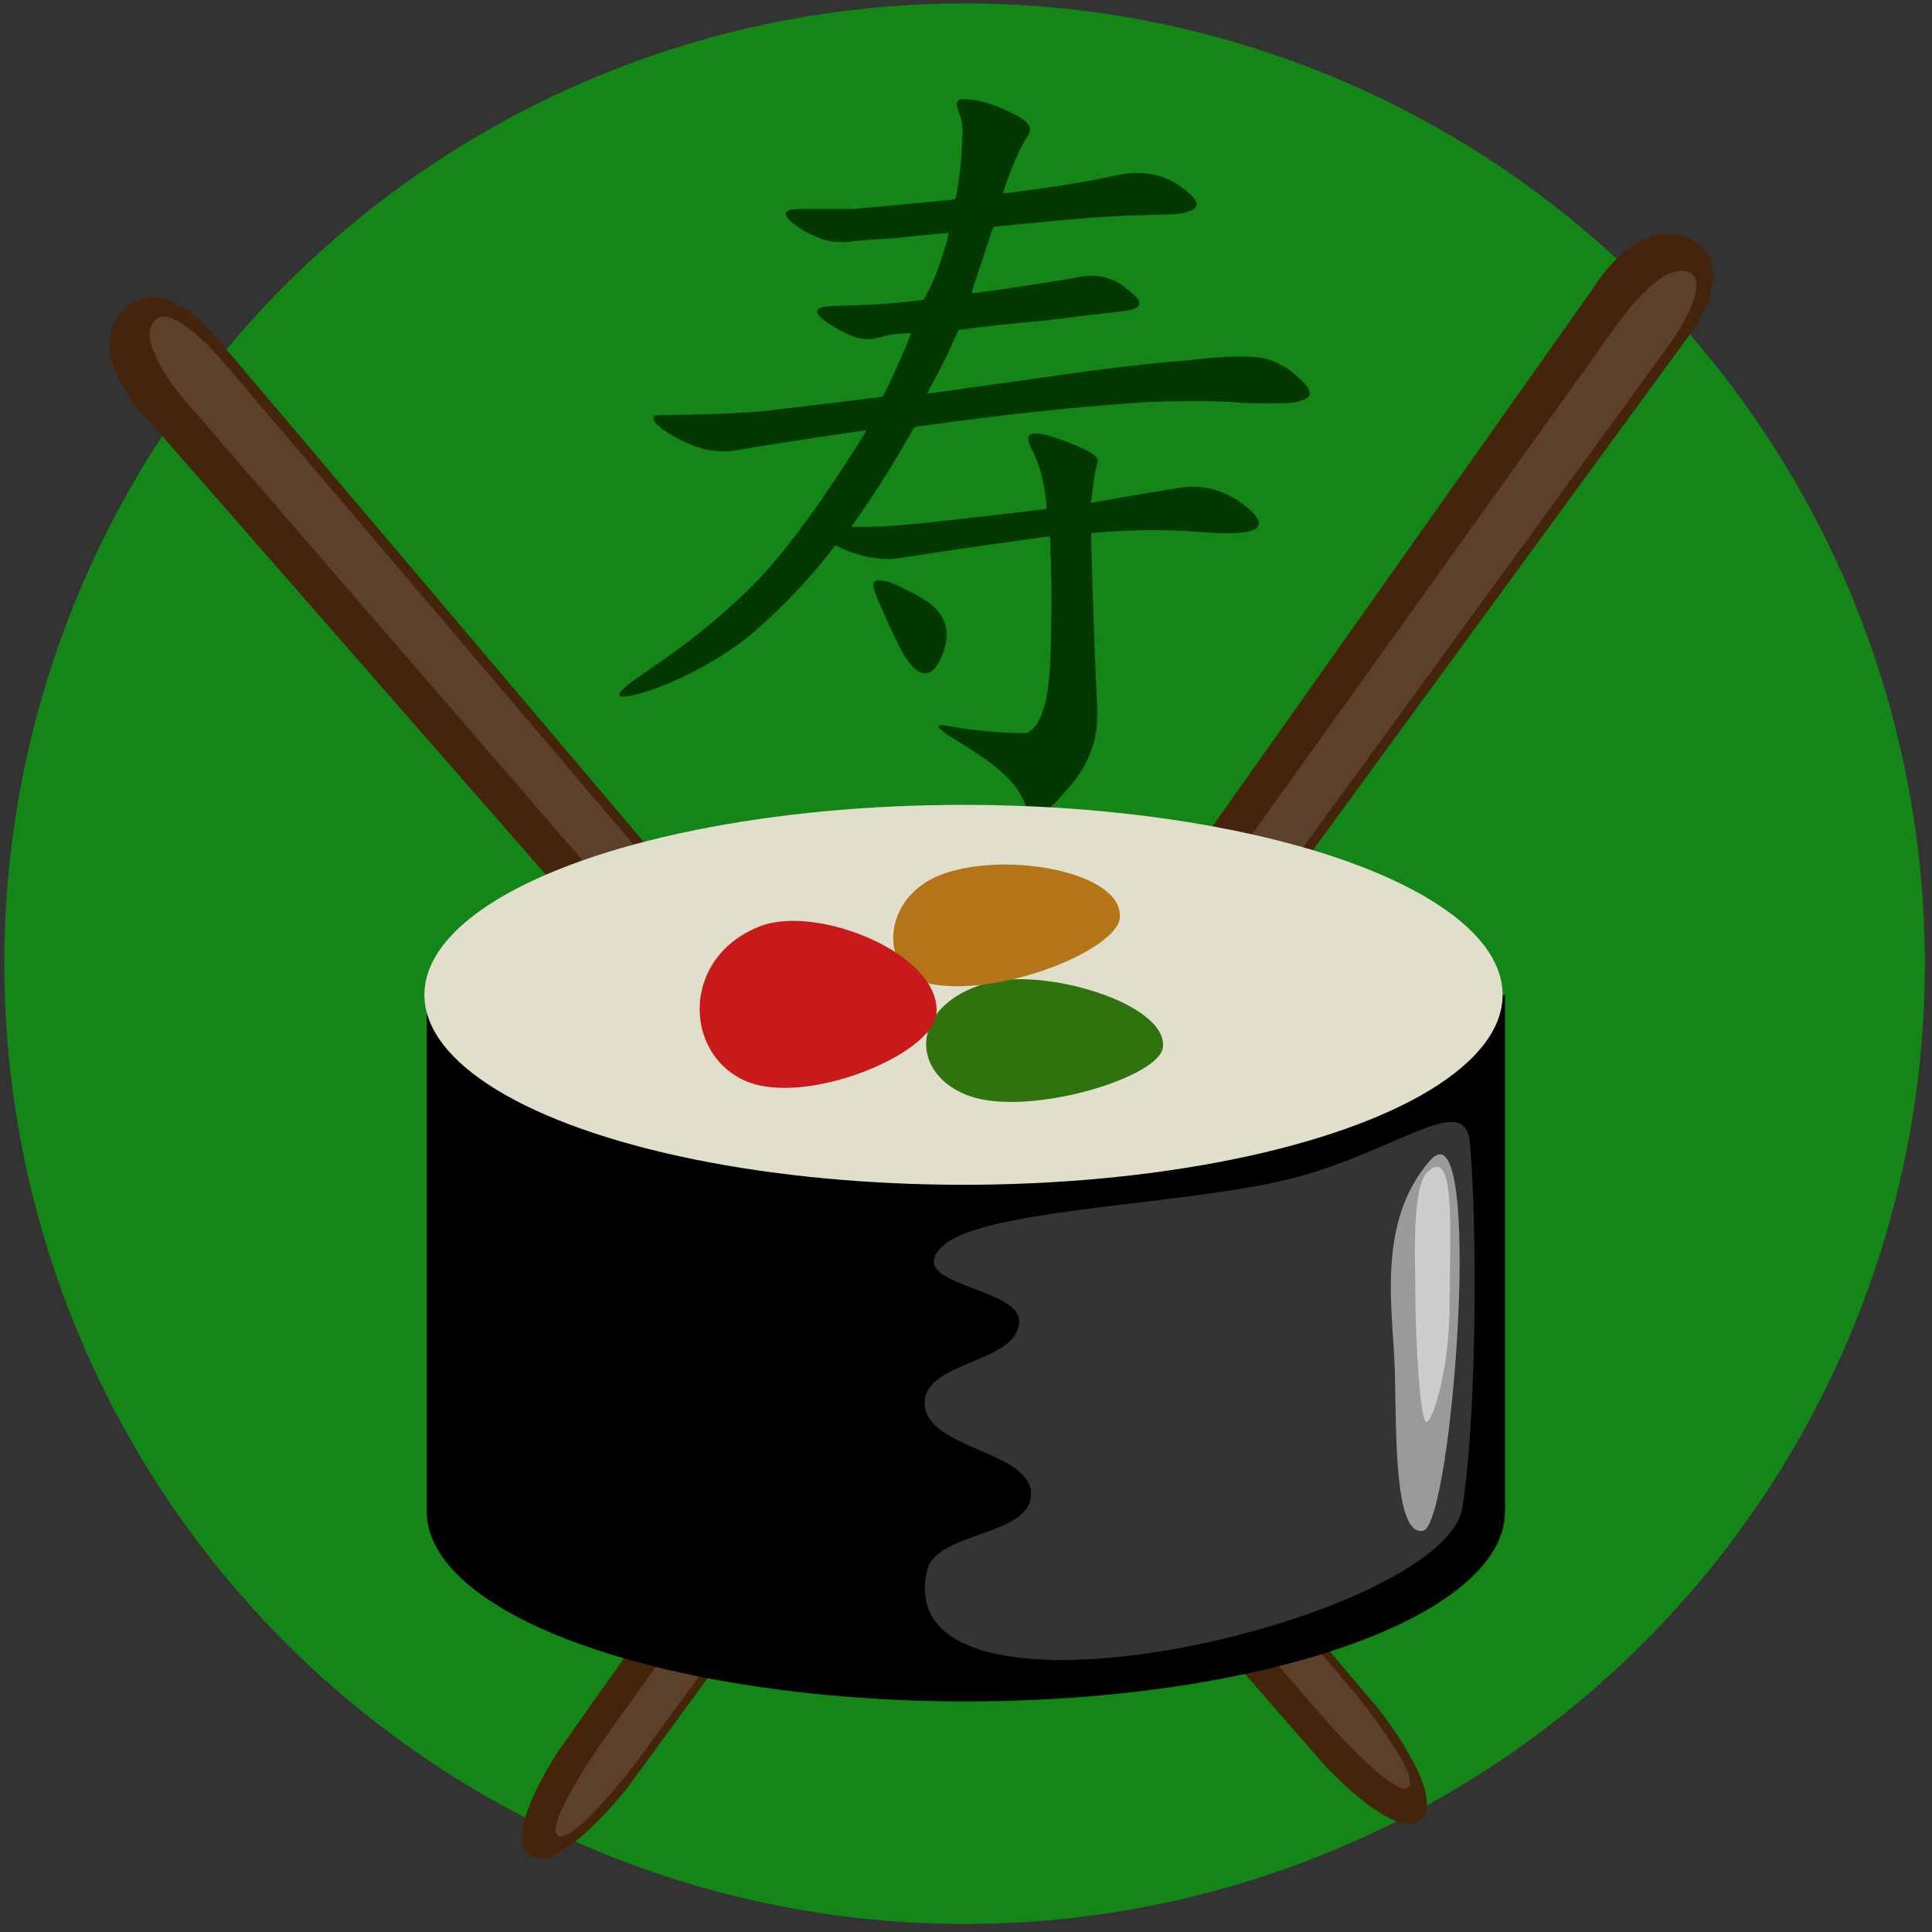 <?xml version="1.0" encoding="UTF-8" standalone="no"?>
<!-- Created with Inkscape (http://www.inkscape.org/) -->

<svg
   width="210mm"
   height="210mm"
   viewBox="0 0 210 210"
   version="1.1"
   id="svg1"
   inkscape:version="1.3 (0e150ed6c4, 2023-07-21)"
   sodipodi:docname="рисунок.svg"
   inkscape:export-filename="logo.png"
   inkscape:export-xdpi="96"
   inkscape:export-ydpi="96"
   xml:space="preserve"
   xmlns:inkscape="http://www.inkscape.org/namespaces/inkscape"
   xmlns:sodipodi="http://sodipodi.sourceforge.net/DTD/sodipodi-0.dtd"
   xmlns="http://www.w3.org/2000/svg"
   xmlns:svg="http://www.w3.org/2000/svg"><rect x="0" y="0" width="210" height="210" fill="#333333" stroke="none"/><sodipodi:namedview
     id="namedview1"
     pagecolor="#505050"
     bordercolor="#eeeeee"
     borderopacity="1"
     inkscape:showpageshadow="0"
     inkscape:pageopacity="0"
     inkscape:pagecheckerboard="0"
     inkscape:deskcolor="#505050"
     inkscape:document-units="mm"
     inkscape:zoom="0.70110129"
     inkscape:cx="687.48982"
     inkscape:cy="331.62113"
     inkscape:window-width="1920"
     inkscape:window-height="1001"
     inkscape:window-x="-9"
     inkscape:window-y="-9"
     inkscape:window-maximized="1"
     inkscape:current-layer="layer1" /><defs
     id="defs1"><rect
       x="264.244"
       y="387.289"
       width="259.201"
       height="177.508"
       id="rect157" /></defs><g
     inkscape:label="Слой 1"
     inkscape:groupmode="layer"
     id="layer1"><g
       id="g158"
       transform="matrix(1.124,0,0,1.124,-13.796,-95.868)"><circle
         style="opacity:1;fill:#148517;fill-opacity:1;stroke-width:0.265"
         id="path152"
         cx="105.551"
         cy="178.485"
         r="92.864" /><path
         style="fill:#033800;fill-opacity:1;stroke-width:1.154"
         d="m 112.097,163.937 c -0.3,-0.146 -0.471,-0.39 -0.771,-1.098 -0.418,-0.986 -0.947,-1.705 -1.964,-2.671 -1.075,-1.02 -1.961,-1.647 -4.911,-3.475 -0.852,-0.528 -1.419,-0.984 -1.419,-1.141 0,-0.054 0.062,-0.106 0.154,-0.128 0.14,-0.034 0.369,-0.003 1.633,0.221 1.419,0.252 4.291,0.519 5.701,0.53 l 1.039,0.008 0.319,-0.21 c 1.092,-0.721 1.728,-2.741 1.928,-6.122 0.116,-1.96 0.182,-5.527 0.145,-7.898 -0.037,-2.403 -0.117,-4.731 -0.164,-4.776 -0.056,-0.054 -9.778,1.335 -13.044,1.863 -0.722,0.117 -1.576,0.239 -1.898,0.271 -1.617,0.163 -3.622,-0.238 -5.341,-1.069 l -0.444,-0.214 -0.721,0.921 c -1.564,1.996 -3.328,3.906 -5.56,6.02 -1.863,1.764 -3.35,2.908 -5.365,4.126 -1.513,0.915 -3.455,1.879 -5.097,2.53 -1.873,0.743 -3.766,1.197 -4.07,0.976 -0.338,-0.245 0.443,-0.962 2.702,-2.482 3.599,-2.421 6.684,-4.89 9.519,-7.618 2.096,-2.018 4.186,-4.555 6.85,-8.319 1.584,-2.237 4.795,-7.178 4.716,-7.254 -0.067,-0.065 -9.48,1.365 -12.124,1.841 -0.999,0.18 -1.11,0.189 -1.898,0.164 -0.906,-0.029 -1.483,-0.139 -2.457,-0.466 -0.709,-0.238 -1.858,-0.793 -2.543,-1.228 -1.32,-0.836 -1.794,-1.396 -1.443,-1.701 0.11,-0.096 0.264,-0.104 2.582,-0.136 1.356,-0.019 2.779,-0.049 3.163,-0.068 3.121,-0.152 4.005,-0.202 4.466,-0.251 1.557,-0.164 11.516,-1.365 11.754,-1.417 0.124,-0.027 0.164,-0.097 0.793,-1.397 0.701,-1.449 1.793,-3.983 1.997,-4.636 l 0.04,-0.129 -0.69,0.031 c -0.839,0.038 -1.537,0.152 -2.412,0.393 -0.999,0.275 -1.587,0.233 -2.7,-0.194 -0.872,-0.334 -2.234,-1.134 -2.819,-1.655 -0.418,-0.372 -0.538,-0.603 -0.41,-0.791 0.227,-0.333 0.627,-0.392 3.073,-0.453 2.435,-0.061 4.959,-0.252 6.923,-0.524 l 0.279,-0.039 0.396,-0.761 c 0.465,-0.894 0.879,-1.876 1.261,-2.995 0.277,-0.811 0.797,-2.65 0.76,-2.685 -0.011,-0.01 -0.27,0.004 -0.576,0.031 -1.935,0.174 -3.013,0.281 -3.823,0.376 -0.952,0.112 -1.06,0.121 -2.792,0.214 -0.568,0.031 -1.417,0.103 -1.886,0.161 -1.774,0.218 -2.677,0.084 -4.171,-0.62 -1.151,-0.542 -2.162,-1.276 -2.432,-1.767 -0.126,-0.229 -0.13,-0.256 -0.051,-0.393 0.057,-0.099 0.176,-0.177 0.363,-0.239 0.248,-0.082 0.599,-0.092 3.265,-0.094 l 2.987,-0.002 3.154,-0.295 c 1.735,-0.162 3.918,-0.366 4.851,-0.452 1.077,-0.099 1.711,-0.179 1.737,-0.219 0.115,-0.178 0.474,-2.556 0.552,-3.649 0.225,-3.171 0.215,-3.574 -0.11,-4.448 -0.281,-0.755 -0.334,-1.007 -0.257,-1.232 0.108,-0.315 0.259,-0.354 1.122,-0.287 1.206,0.094 2.195,0.389 3.806,1.135 1.004,0.465 1.462,0.742 1.776,1.076 0.46,0.489 0.467,0.813 0.034,1.449 -0.543,0.797 -1.279,2.446 -2.03,4.548 -0.171,0.48 -0.289,0.872 -0.261,0.872 0.105,0 1.879,-0.227 3.38,-0.433 2.832,-0.388 5.318,-0.813 7.077,-1.209 1.26,-0.283 1.945,-0.361 2.861,-0.325 1.824,0.073 3.259,0.688 4.768,2.045 1.025,0.922 0.785,1.523 -0.73,1.829 -0.517,0.104 -0.914,0.126 -3.506,0.188 -3.471,0.083 -5.667,0.241 -12.006,0.86 -2.564,0.251 -2.761,0.273 -2.8,0.31 -0.02,0.019 -0.255,0.711 -0.522,1.538 -0.267,0.826 -0.736,2.248 -1.042,3.159 -0.306,0.911 -0.541,1.67 -0.523,1.687 0.08,0.077 8.743,-1.219 9.97,-1.491 1.233,-0.274 2.281,-0.255 3.269,0.06 0.661,0.211 1.18,0.52 2,1.193 0.904,0.742 1.142,1.133 0.895,1.472 -0.232,0.319 -0.75,0.442 -2.768,0.657 -1.685,0.18 -4.18,0.481 -5.329,0.643 -0.408,0.058 -1.554,0.177 -2.545,0.264 -0.992,0.088 -2.356,0.221 -3.032,0.296 -1.196,0.133 -3.73,0.454 -3.746,0.475 -0.005,0.006 -0.185,0.409 -0.401,0.896 -0.594,1.338 -1.171,2.517 -1.939,3.959 l -0.694,1.304 0.18,-0.031 c 0.099,-0.017 1.913,-0.27 4.032,-0.564 2.119,-0.293 5.058,-0.704 6.532,-0.913 4.758,-0.674 5.159,-0.729 7.677,-1.042 1.824,-0.227 4.503,-0.501 6.086,-0.622 0.415,-0.032 1.143,-0.105 1.619,-0.163 1.529,-0.185 2.733,-0.265 4.021,-0.265 1.964,-4.1e-4 2.658,0.118 3.767,0.642 0.798,0.377 1.43,0.825 2.172,1.538 0.714,0.686 0.884,0.926 0.916,1.29 0.023,0.264 0.012,0.295 -0.164,0.464 -0.222,0.213 -0.633,0.37 -1.313,0.503 -0.74,0.145 -4.238,0.137 -5.742,-0.013 -1.45,-0.144 -6.299,-0.148 -8.626,-0.007 -5.062,0.307 -11.223,0.919 -17.419,1.729 -2.41,0.315 -4.673,0.619 -4.815,0.647 -0.117,0.023 -0.198,0.108 -0.342,0.361 -1.873,3.288 -3.351,5.651 -5.181,8.286 l -0.717,1.033 0.936,-4e-5 c 2.659,-8e-5 5.313,-0.24 13.945,-1.26 0.614,-0.073 1.745,-0.206 2.512,-0.295 0.768,-0.09 1.422,-0.173 1.455,-0.184 0.067,-0.023 0.023,-0.598 -0.118,-1.561 -0.231,-1.58 -0.615,-2.872 -1.2,-4.036 -0.189,-0.377 -0.37,-0.807 -0.401,-0.954 -0.189,-0.896 0.688,-0.983 2.761,-0.274 2.214,0.757 3.563,1.423 3.853,1.9 0.108,0.178 0.126,0.396 0.045,0.541 -0.129,0.232 -0.316,1.363 -0.588,3.553 l -0.031,0.248 0.573,-0.102 c 5.007,-0.89 7.983,-1.382 8.715,-1.441 2.068,-0.165 4.079,0.53 5.858,2.024 2.368,1.99 0.909,2.775 -4.369,2.35 -3.187,-0.257 -6.666,-0.255 -9.743,0.005 -0.553,0.047 -1.011,0.09 -1.018,0.097 -0.016,0.014 0.118,4.66 0.237,8.242 0.098,2.949 0.23,6.133 0.308,7.405 0.079,1.297 0.067,2.642 -0.029,3.35 -0.258,1.892 -1.135,3.818 -2.415,5.301 -0.146,0.169 -0.466,0.543 -0.711,0.832 -1.43,1.681 -2.386,2.285 -3.079,1.947 z m -10.711,-13.588 c -0.465,-0.159 -0.959,-0.629 -1.515,-1.442 -0.422,-0.616 -1.472,-2.773 -2.479,-5.093 -0.706,-1.625 -0.798,-2.027 -0.524,-2.29 0.135,-0.13 0.17,-0.137 0.544,-0.112 0.515,0.035 0.99,0.19 1.93,0.632 1.603,0.753 2.633,1.366 3.22,1.917 1.3,1.221 1.589,2.727 0.879,4.574 -0.558,1.452 -1.272,2.081 -2.056,1.812 z"
         id="path158"
         sodipodi:nodetypes="cssssccccssssssscsssssssssscsssccscssccsssscccssccssccsssccscsssscssssssssssssssssssssscsscssccscsccssssssccsscscssssssssssscssssccssssscccssssssscc" /><g
         id="g155"
         transform="rotate(-39.315,-54.108,-61.625)"><path
           style="opacity:1;fill:#44240a;fill-opacity:1;stroke-width:0.326"
           d="m -110.476,134.617 5.604,172.962 c 0,0 0.652,10.196 3.998,9.699 3.347,-0.497 3.474,-10.911 3.474,-10.911 l -2.935,-174.175 c 0,0 -0.045,-8.355 -5.599,-7.274 -5.554,1.081 -4.541,9.699 -4.541,9.699 z"
           id="path154"
           sodipodi:nodetypes="cczcczc" /><path
           style="opacity:0.131;fill:#ffffff;fill-opacity:1;stroke-width:0.23"
           d="m -106.488,137.05 4.463,167.652 c 0,0 0.428,9.881 2.14,9.383 1.712,-0.498 1.681,-10.595 1.681,-10.595 L -101.31,134.65 c 0,0 -0.1,-8.1 -2.939,-7.025 -2.839,1.075 -2.24,9.425 -2.24,9.425 z"
           id="path155"
           sodipodi:nodetypes="cczcczc" /></g><g
         id="g157"
         transform="rotate(37.133,59.507,535.855)"><path
           style="opacity:1;fill:#44240a;fill-opacity:1;stroke-width:0.326"
           d="m -110.476,134.617 5.604,172.962 c 0,0 0.652,10.196 3.998,9.699 3.347,-0.497 3.474,-10.911 3.474,-10.911 l -2.935,-174.175 c 0,0 -0.045,-8.355 -5.599,-7.274 -5.554,1.081 -4.541,9.699 -4.541,9.699 z"
           id="path156"
           sodipodi:nodetypes="cczcczc" /><path
           style="opacity:0.131;fill:#ffffff;fill-opacity:1;stroke-width:0.23"
           d="m -106.488,137.05 4.463,167.652 c 0,0 0.428,9.881 2.14,9.383 1.712,-0.498 1.681,-10.595 1.681,-10.595 L -101.31,134.65 c 0,0 -0.1,-8.1 -2.939,-7.025 -2.839,1.075 -2.24,9.425 -2.24,9.425 z"
           id="path157"
           sodipodi:nodetypes="cczcczc" /></g><g
         id="g15"
         transform="matrix(0.855,0,0,0.855,9.974,52.162)"><g
           id="g12"
           transform="matrix(1,0,0,0.852,-6.671,50.126)"><rect
             style="fill:#000000;stroke-width:0.265"
             id="rect1"
             width="121.95"
             height="68.314"
             x="57.635"
             y="118.753" /><ellipse
             style="fill:#000000;stroke-width:0.231"
             id="ellipse1"
             ry="25.217"
             rx="60.975"
             cy="187.299"
             cx="118.606" /><ellipse
             style="fill:#dfdfcb;fill-opacity:1;stroke-width:0.231"
             id="ellipse4"
             ry="25.217"
             rx="60.975"
             cy="118.71"
             cx="118.339" /><path
             id="path7"
             style="fill:#2f730f;stroke-width:0.202"
             inkscape:transform-center-x="-3.019977"
             inkscape:transform-center-y="-0.32252081"
             d="m 140.897,125.651 c -0.348,4.043 -14.95,9.181 -21.676,6.574 -7.013,-2.719 -7.16,-12.127 1.778,-15.083 6.422,-2.124 20.399,2.697 19.898,8.509 z"
             sodipodi:nodetypes="ssss" /><path
             id="path9"
             style="fill:#b47518;fill-opacity:1;stroke-width:0.197"
             inkscape:transform-center-x="-0.0233581"
             inkscape:transform-center-y="1.5425569"
             d="m 114.279,117.17 c -5.465,-1.452 -5.38,-11.401 1.596,-14.441 7.274,-3.171 20.467,-0.338 20.151,5.692 -0.227,4.334 -13.89,10.837 -21.746,8.749 z"
             sodipodi:nodetypes="ssss" /><path
             id="path12"
             style="fill:#c81a1a;fill-opacity:1;stroke-width:0.235"
             inkscape:transform-center-x="-3.019978"
             inkscape:transform-center-y="-0.43867147"
             d="m 115.28,121.161 c -0.348,5.499 -14.95,12.488 -21.676,8.941 -7.013,-3.698 -7.16,-16.494 1.778,-20.515 6.422,-2.889 20.399,3.669 19.898,11.573 z"
             sodipodi:nodetypes="ssss" /></g><path
           style="opacity:0.205;fill:#ffffff;fill-opacity:1;stroke-width:0.265;stroke-dasharray:none"
           d="m 168.111,209.197 c -1.889,12.893 -65.2,27.613 -60.57,7.178 0.976,-4.307 11.202,-3.871 11.741,-8.254 0.654,-5.315 -11.955,-5.319 -12.008,-10.674 -0.048,-4.847 10.821,-4.5 10.674,-9.344 -0.115,-3.791 -12.984,-3.984 -8.806,-8.263 4.178,-4.28 25.514,-4.653 38.16,-7.449 12.645,-2.796 20.936,-10.458 21.61,-4.582 0.675,5.876 1.088,28.496 -0.801,41.389 z"
           id="path13"
           sodipodi:nodetypes="zsssszzzzz" /><path
           style="opacity:0.501;fill:#ffffff;fill-opacity:1;stroke-width:0.265;stroke-dasharray:none"
           d="m 164.439,170.006 c -6.151,6.998 -4.178,17.035 -3.989,23.727 0.189,6.692 -0.136,18.811 3.202,18.15 3.338,-0.661 6.938,-48.875 0.787,-41.877 z"
           id="path14"
           sodipodi:nodetypes="zzzz" /><path
           id="path15"
           style="opacity:0.507;fill:#ffffff;stroke-width:0.188"
           d="m 166.648,186.075 c 0,7.789 -1.954,13.502 -2.635,13.502 -0.682,0 -1.221,-9.197 -1.234,-14.102 -0.012,-4.328 -0.449,-12.41 1.368,-14.169 3.246,-3.144 2.502,6.981 2.502,14.77 z"
           sodipodi:nodetypes="sssss" /></g></g></g></svg>

